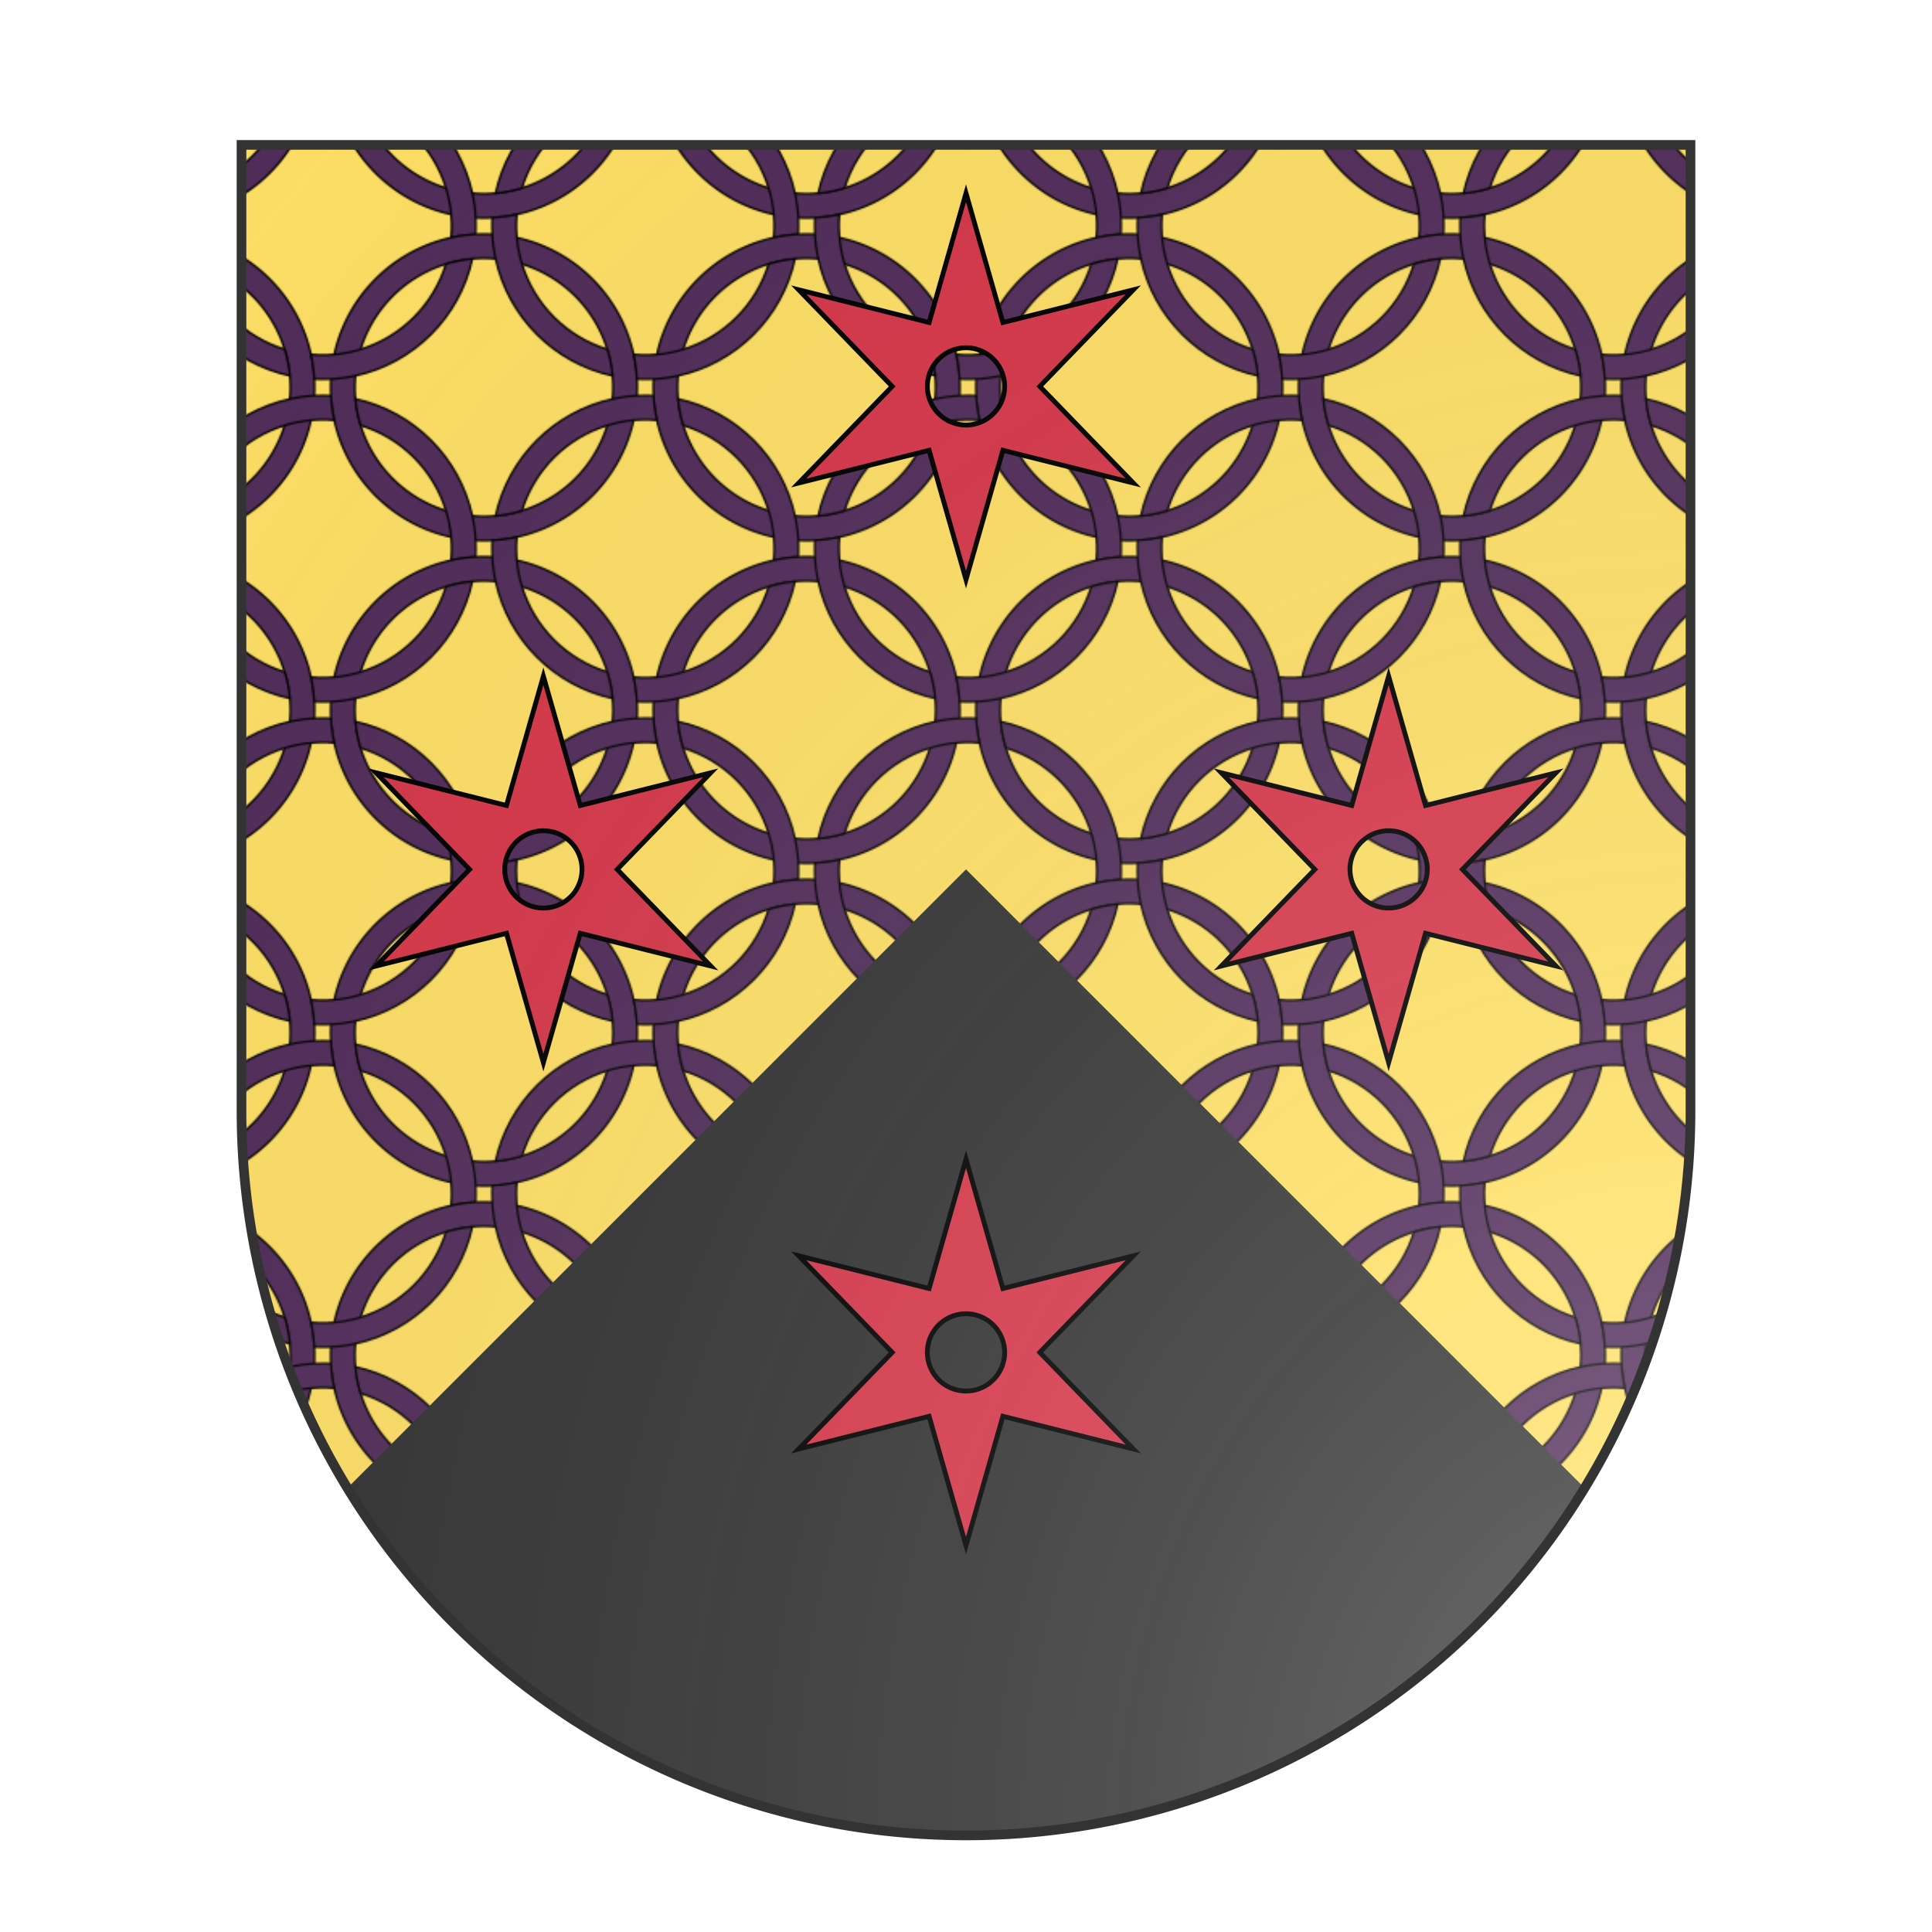 <svg xmlns="http://www.w3.org/2000/svg" id="burgCOA13" width="200" height="200" viewBox="0 10 200 200">
        <defs><clipPath id="spanish_burgCOA13"><path d="m25,25 h150 v100 a75,75,0,0,1,-150,0 z"></path></clipPath><clipPath id="divisionClip_burgCOA13"><polygon points="0,200 100,100 200,200"></polygon></clipPath><g id="mullet6Pierced_burgCOA13"><path d="M100 60l7.64 26.77 27-6.77-19.36 20 19.36 20-27-6.77L100 140l-7.64-26.77-27 6.77 19.36-20-19.36-20 27 6.77z M 108,100 a 8,8 0 0 0 -8,-8 8,8 0 0 0 -8,8 8,8 0 0 0 8,8 8,8 0 0 0 8,-8 z"></path></g><pattern id="maily-or-purpure" width="0.167" height="0.167" viewBox="0 0 200 200" stroke="#000" stroke-width="1.2"><path fill="#ffe066" stroke="none" d="M0 0h200v200H0z"></path><g fill="#522d5b"><path d="m80-2c-5.27e-4 2.403-0.109 6.806-0.326 9.199 5.014-1.109 10.1-1.768 15.19-2.059 0.093-1.712 0.14-5.426 0.141-7.141z"></path><path d="m100 5a95 95 0 0 0-95 95 95 95 0 0 0 95 95 95 95 0 0 0 95-95 95 95 0 0 0-95-95zm0 15a80 80 0 0 1 80 80 80 80 0 0 1-80 80 80 80 0 0 1-80-80 80 80 0 0 1 80-80z"></path><path d="m92.8 20.33c-5.562 0.486-11.04 1.603-16.34 3.217-7.793 25.31-27.61 45.12-52.91 52.91-5.321 1.638-10.8 2.716-16.34 3.217-2.394 0.217-6.796 0.326-9.199 0.326v15c1.714-4.79e-4 5.429-0.047 7.141-0.141 5.109-0.276 10.19-0.965 15.19-2.059 36.24-7.937 64.54-36.24 72.47-72.47z"></path><path d="m202 80c-2.403-5.31e-4 -6.806-0.109-9.199-0.326 1.109 5.014 1.768 10.1 2.059 15.19 1.712 0.093 5.426 0.14 7.141 0.141z"></path><path d="m179.7 92.8c-0.486-5.562-1.603-11.04-3.217-16.34-25.31-7.793-45.12-27.61-52.91-52.91-1.638-5.321-2.716-10.8-3.217-16.34-0.217-2.394-0.326-6.796-0.326-9.199h-15c4.8e-4 1.714 0.047 5.429 0.141 7.141 0.276 5.109 0.965 10.19 2.059 15.19 7.937 36.24 36.24 64.54 72.47 72.47z"></path><path d="m120 202c5.3e-4 -2.403 0.109-6.806 0.326-9.199-5.014 1.109-10.1 1.768-15.19 2.059-0.093 1.712-0.14 5.426-0.141 7.141z"></path><path d="m107.2 179.7c5.562-0.486 11.04-1.603 16.34-3.217 7.793-25.31 27.61-45.12 52.91-52.91 5.321-1.638 10.8-2.716 16.34-3.217 2.394-0.217 6.796-0.326 9.199-0.326v-15c-1.714 4.7e-4 -5.429 0.047-7.141 0.141-5.109 0.276-10.19 0.965-15.19 2.059-36.24 7.937-64.54 36.24-72.47 72.47z"></path><path d="m -2,120 c 2.403,5.4e-4 6.806,0.109 9.199,0.326 -1.109,-5.014 -1.768,-10.1 -2.059,-15.19 -1.712,-0.093 -5.426,-0.14 -7.141,-0.141 z"></path><path d="m 20.33,107.2 c 0.486,5.562 1.603,11.04 3.217,16.34 25.31,7.793 45.12,27.61 52.91,52.91 1.638,5.321 2.716,10.8 3.217,16.34 0.217,2.394 0.326,6.796 0.326,9.199 L 95,202 c -4.8e-4,-1.714 -0.047,-5.44 -0.14,-7.152 -0.276,-5.109 -0.965,-10.19 -2.059,-15.19 -7.937,-36.24 -36.24,-64.54 -72.47,-72.47 z"></path></g></pattern><radialGradient id="backlight_burgCOA13" cx="100%" cy="100%" r="150%"><stop stop-color="#fff" stop-opacity=".3" offset="0"></stop><stop stop-color="#fff" stop-opacity=".15" offset=".25"></stop><stop stop-color="#000" stop-opacity="0" offset="1"></stop></radialGradient></defs>
        <g clip-path="url(#spanish_burgCOA13)"><rect x="0" y="0" width="200" height="200" fill="url(#maily-or-purpure)"></rect><g clip-path="url(#divisionClip_burgCOA13)"><rect x="0" y="0" width="200" height="200" fill="#333333"></rect></g><g fill="#d7374a" stroke="#000"><use href="#mullet6Pierced_burgCOA13" transform="translate(6.25 50) scale(0.5)"></use><use href="#mullet6Pierced_burgCOA13" transform="translate(93.75 50) scale(0.5)"></use><use href="#mullet6Pierced_burgCOA13" transform="translate(50 0) scale(0.5)"></use><use href="#mullet6Pierced_burgCOA13" transform="translate(50 100) scale(0.5)"></use></g></g>
        <path d="m25,25 h150 v100 a75,75,0,0,1,-150,0 z" fill="url(#backlight_burgCOA13)" stroke="#333"></path></svg>